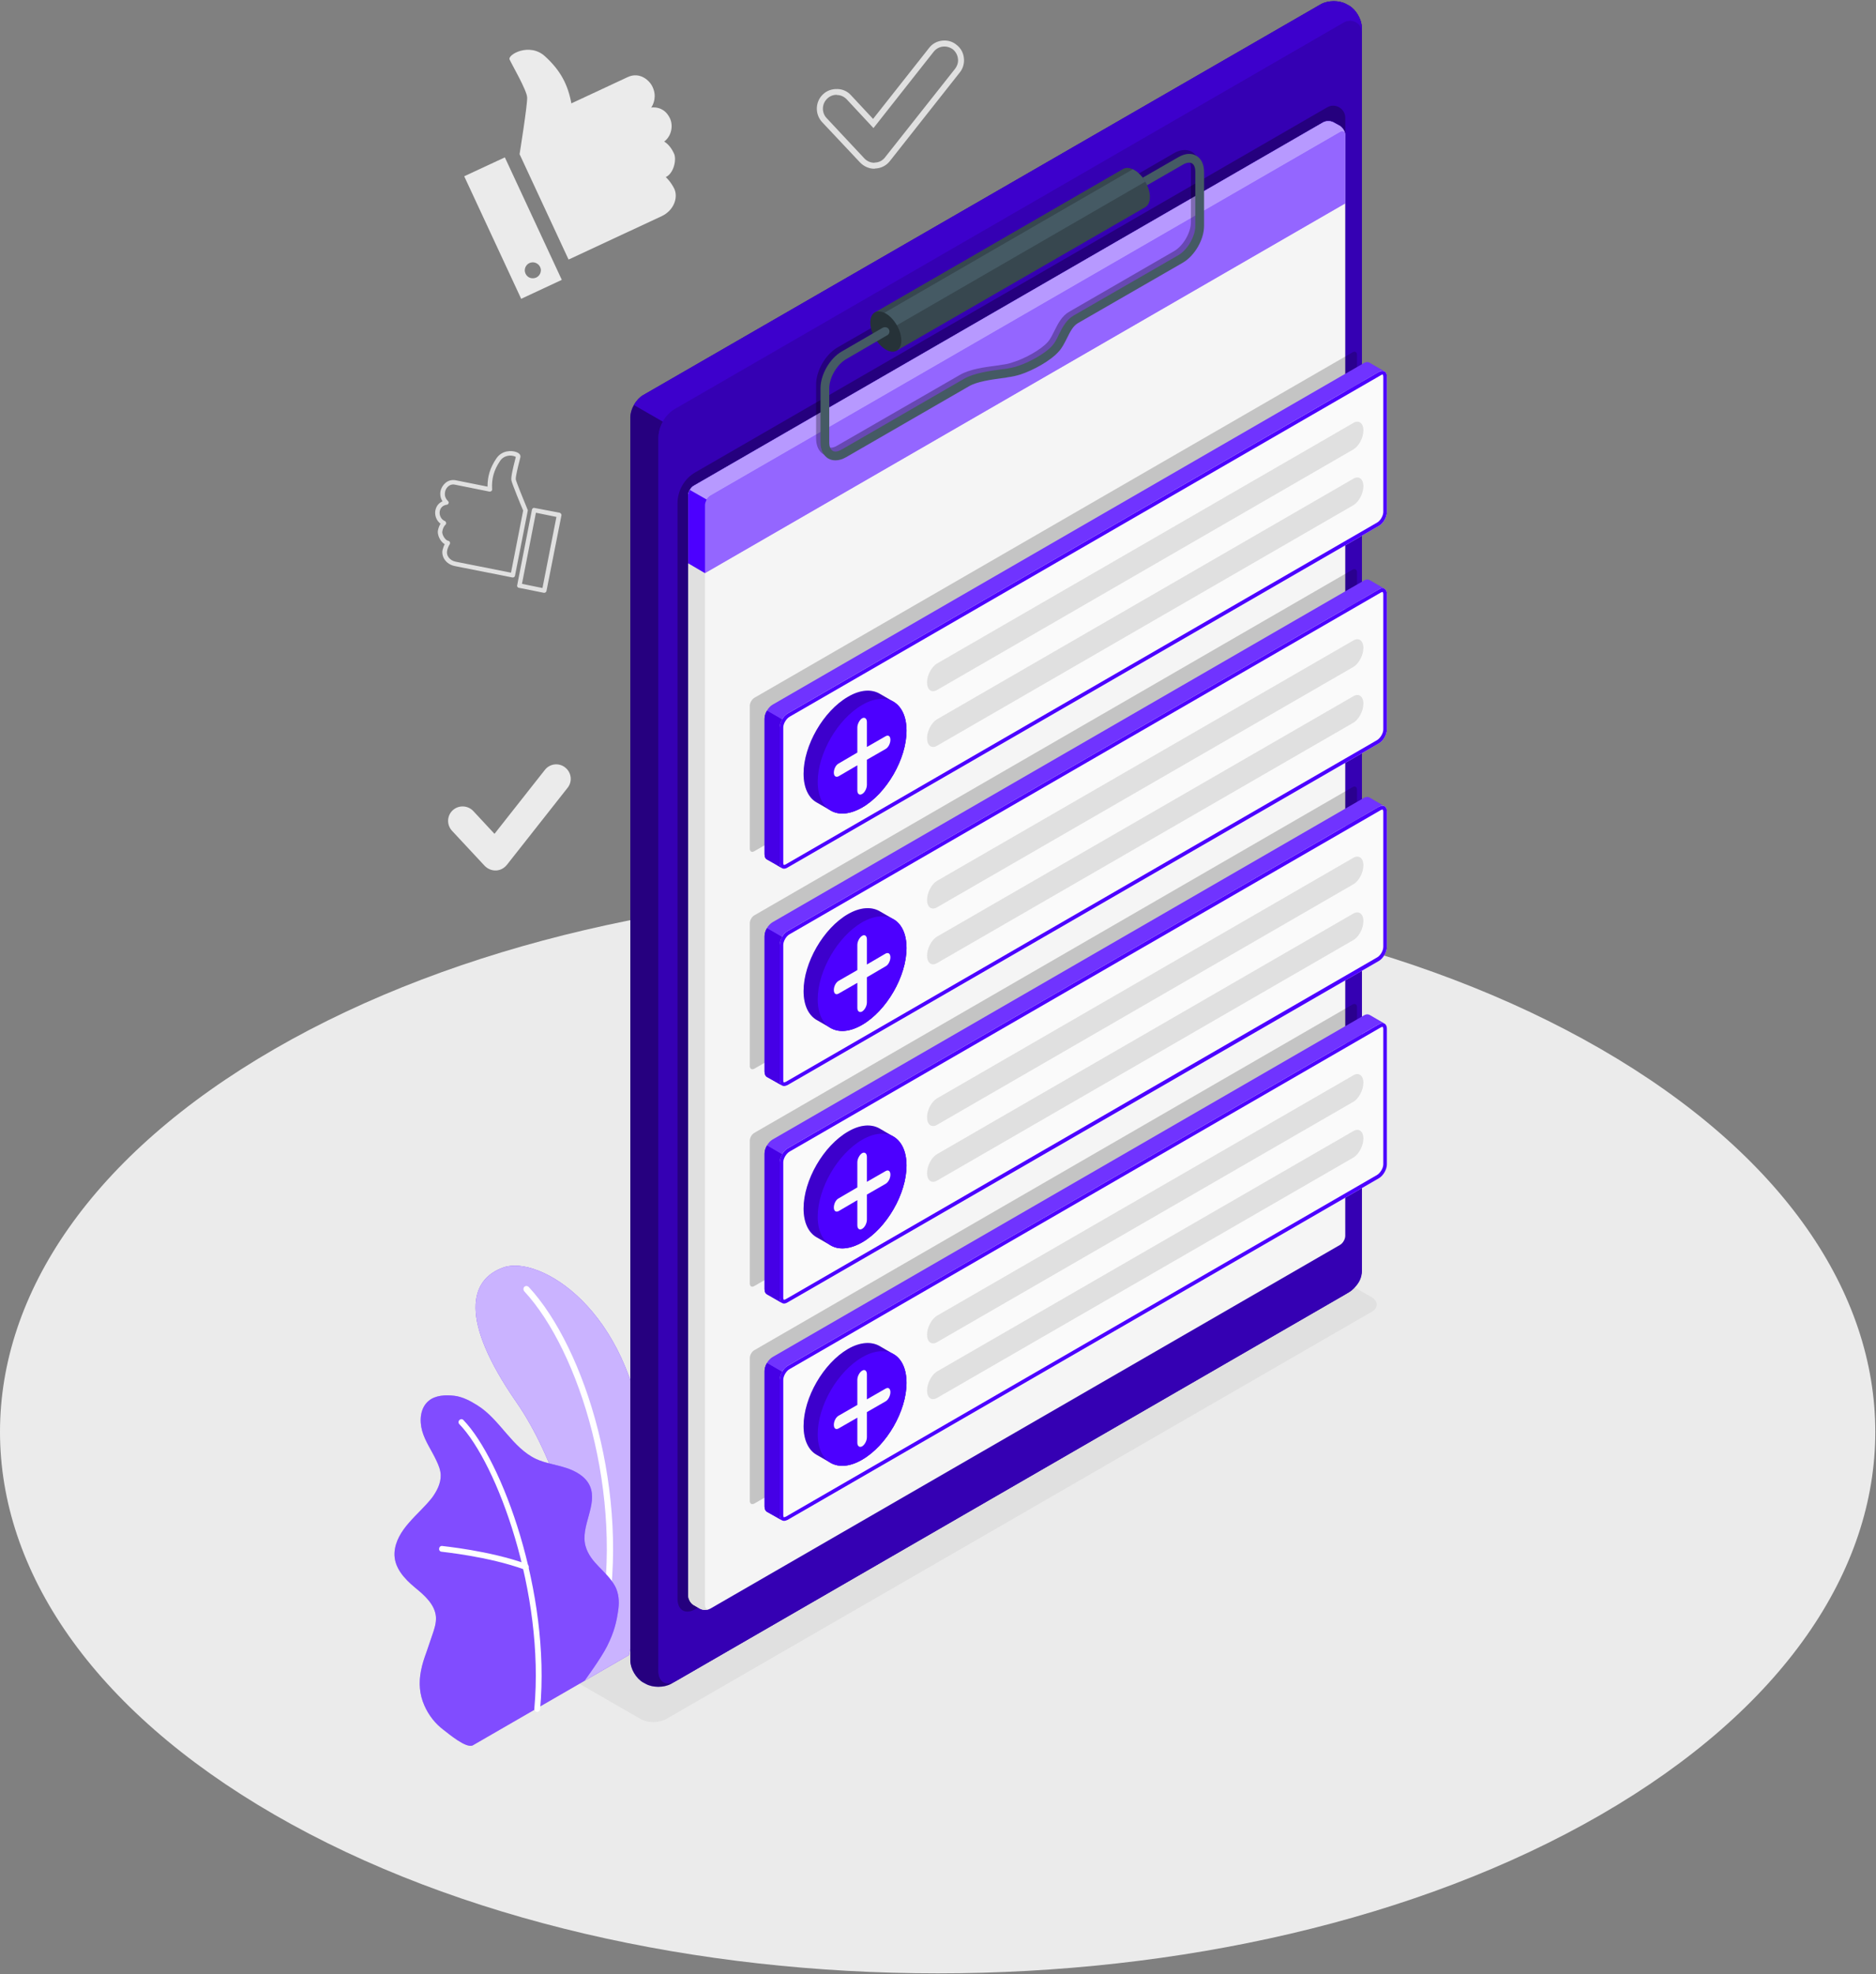 <svg width="942" height="991" viewBox="0 0 942 991" fill="none" xmlns="http://www.w3.org/2000/svg">
<rect x="0" y="0" width="942" height="991" fill="#808080" stroke="none"/>
<path d="M137.925 526.575C-45.975 632.775 -45.975 804.875 137.925 911.075C321.725 1017.18 619.925 1017.18 803.725 911.075C987.625 804.875 987.625 632.775 803.725 526.575C619.925 420.475 321.725 420.475 137.925 526.575Z" fill="#EBEBEB"/>
<path d="M628.7 624.1L274.5 828.4C271 830.5 271 833.8 274.5 835.8L321.7 863C325.2 865 330.9 865 334.5 863L688.7 658.6C692.2 656.6 692.2 653.3 688.7 651.2L641.5 624.1C638 622 632.3 622 628.7 624.1Z" fill="#E0E0E0"/>
<path d="M293.5 843.8L315.8 830.9C315.8 830.9 329.1 775.8 323.8 726.2C316.4 656.4 270.5 630.2 253 636.2C235.5 642.2 230.5 662.5 259.4 704.1C276.4 728.6 297.4 779.6 293.5 843.8Z" fill="#4c00ff"/>
<g opacity="0.7">
<path d="M293.5 843.8L315.8 830.9C315.8 830.9 329.1 775.8 323.8 726.2C316.4 656.4 270.5 630.2 253 636.2C235.5 642.2 230.5 662.5 259.4 704.1C276.4 728.6 297.4 779.6 293.5 843.8Z" fill="white"/>
</g>
<path d="M302.8 816.7C302.733 816.7 302.667 816.7 302.6 816.7C301.7 816.5 301.2 815.7 301.3 814.9C313.5 750.6 291.1 678.3 263.2 648.2C262.7 647.6 262.7 646.6 263.3 646C264 645.4 264.9 645.5 265.5 646.1C293.9 676.7 316.8 750.2 304.4 815.5C304.2 816.2 303.5 816.8 302.8 816.7Z" fill="white"/>
<path d="M237.4 876.2C234.1 877.9 225.2 870.3 222.8 868.5C218.5 865.3 215.2 861 213.1 856.2C210.6 850.6 210.2 844.7 211.4 838.7C212 835.5 213 832.5 214.1 829.5C215.1 826.567 216.1 823.633 217.1 820.7C218.1 817.8 219.1 814.8 218.9 811.7C218.4 805.5 213.2 800.9 208.4 797C203.1 792.6 197.7 786.9 198.1 779.5C198.4 773.8 201.6 768.7 205.4 764.4C209.1 760.1 213.5 756.3 217 751.8C219.4 748.5 221.4 744.6 221.3 740.5C221.2 737.9 220.2 735.5 219.1 733.2C216.8 728.2 213.5 723.7 212 718.4C210.5 713.1 211 706.7 215.3 703.2C218.7 700.4 223.7 700.2 228.1 700.7C232.3 701.2 236.2 703.3 239.7 705.5C251.1 712.6 257.1 726.8 269.3 732.5C274 734.6 279.3 735.3 284.2 736.9C289.2 738.5 294.1 741.3 296.2 746C300.3 755.4 291.3 766.2 294 776.1C296.4 784.8 304.6 788.5 308.9 796.4C310.7 799.9 311 803.9 310.5 807.8C309.6 814.4 308.4 819.3 304.8 826.5C301.8 832.5 293.5 843.8 293.5 843.8C293.5 843.8 237.9 875.9 237.4 876.2Z" fill="#4c00ff"/>
<g opacity="0.3">
<path d="M237.4 876.2C234.1 877.9 225.2 870.3 222.8 868.5C218.5 865.3 215.2 861 213.1 856.2C210.6 850.6 210.2 844.7 211.4 838.7C212 835.5 213 832.5 214.1 829.5C215.1 826.567 216.1 823.633 217.1 820.7C218.1 817.8 219.1 814.8 218.9 811.7C218.4 805.5 213.2 800.9 208.4 797C203.1 792.6 197.7 786.9 198.1 779.5C198.4 773.8 201.6 768.7 205.4 764.4C209.1 760.1 213.5 756.3 217 751.8C219.4 748.5 221.4 744.6 221.3 740.5C221.2 737.9 220.2 735.5 219.1 733.2C216.8 728.2 213.5 723.7 212 718.4C210.5 713.1 211 706.7 215.3 703.2C218.7 700.4 223.7 700.2 228.1 700.7C232.3 701.2 236.2 703.3 239.7 705.5C251.1 712.6 257.1 726.8 269.3 732.5C274 734.6 279.3 735.3 284.2 736.9C289.2 738.5 294.1 741.3 296.2 746C300.3 755.4 291.3 766.2 294 776.1C296.4 784.8 304.6 788.5 308.9 796.4C310.7 799.9 311 803.9 310.5 807.8C309.6 814.4 308.4 819.3 304.8 826.5C301.8 832.5 293.5 843.8 293.5 843.8C293.5 843.8 237.9 875.9 237.4 876.2Z" fill="white"/>
</g>
<path d="M269.7 859.4C268.8 859.3 268.2 858.6 268.3 857.8C273.6 799.9 249.6 734.5 230.6 714.9C230.1 714.4 230.1 713.4 230.7 712.9C231.2 712.3 232.2 712.3 232.7 712.9C252 732.9 276.6 799.4 271.2 858.1C271.2 858.8 270.5 859.4 269.7 859.4Z" fill="white"/>
<path d="M263.9 788C263.767 788 263.633 788 263.5 788C245.2 781.3 222 779.1 221.8 779C221 779 220.4 778.3 220.5 777.5C220.5 776.7 221.2 776 222 776.1C222.3 776.2 245.8 778.4 264.5 785.2C265.3 785.5 265.7 786.3 265.4 787.1C265.2 787.7 264.6 788.1 263.9 788Z" fill="white"/>
<path d="M663.3 2.1L322.9 198.4C319.4 200.4 316.5 205.4 316.5 209.4V833.6C316.5 837.7 319.4 842.6 322.9 844.6L324.2 845.3C327.7 847.3 333.4 847.3 337 845.3L677.4 648.7C680.9 646.7 683.8 641.8 683.8 637.7V13.8C683.8 9.8 680.9 4.8 677.4 2.8L676.1 2.1C672.6 0.1 666.9 0.1 663.3 2.1Z" fill="#4c00ff"/>
<path opacity="0.5" d="M663.3 2.1L322.9 198.4C319.4 200.4 316.5 205.4 316.5 209.4V833.6C316.5 837.7 319.4 842.6 322.9 844.6L324.2 845.3C327.7 847.3 333.4 847.3 337 845.3L677.4 648.7C680.9 646.7 683.8 641.8 683.8 637.7V13.8C683.8 9.8 680.9 4.8 677.4 2.8L676.1 2.1C672.6 0.1 666.9 0.1 663.3 2.1Z" fill="black"/>
<path d="M683.8 638.2C683.8 643.8 679.8 647.3 675 650.1L339.4 843.9C334.5 846.7 330.6 844.4 330.6 838.8V220.2C330.6 214 333.9 208.2 339.3 205.1L675 11.3C678.9 9 683.8 11.8 683.8 16.3V638.2Z" fill="#4c00ff"/>
<path opacity="0.3" d="M683.8 638.2C683.8 643.8 679.8 647.3 675 650.1L339.4 843.9C334.5 846.7 330.6 844.4 330.6 838.8V220.2C330.6 214 333.9 208.2 339.3 205.1L675 11.3C678.9 9 683.8 11.8 683.8 16.3V638.2Z" fill="black"/>
<path d="M683.8 13.8V16.3C683.8 11.8 678.9 9 674.9 11.3L339.3 205.1C336.6 206.6 334.4 208.9 332.9 211.5C332.9 211.567 332.9 211.633 332.9 211.7L318.3 203.3C319.5 201.3 321.1 199.5 322.9 198.4L663.3 2.1C666.9 0.1 672.6 0.1 676.1 2.1L677.4 2.8C680.9 4.8 683.8 9.8 683.8 13.8Z" fill="#4c00ff"/>
<path opacity="0.2" d="M683.8 13.8V16.3C683.8 11.8 678.9 9 674.9 11.3L339.3 205.1C336.6 206.6 334.4 208.9 332.9 211.5C332.9 211.567 332.9 211.633 332.9 211.7L318.3 203.3C319.5 201.3 321.1 199.5 322.9 198.4L663.3 2.1C666.9 0.1 672.6 0.1 676.1 2.1L677.4 2.8C680.9 4.8 683.8 9.8 683.8 13.8Z" fill="black"/>
<path opacity="0.3" d="M675.5 612.4C675.5 618.1 671.4 621.8 666.4 624.7L349.2 807.8C344.2 810.7 340.2 808.4 340.2 802.6V252.7C340.2 246.3 343.6 240.3 349.2 237.1L666.4 53.9C670.4 51.5 675.5 54.5 675.5 59.1V65.8V612.4Z" fill="black"/>
<path d="M348.3 243.9L664.3 61.5C665.8 60.6 668.2 60.6 669.7 61.5L672.8 63.2C674.3 64.1 675.5 66.2 675.5 67.9V620.4C675.5 622.1 674.3 624.2 672.8 625L356.8 807.5C355.3 808.4 352.8 808.4 351.3 807.5L348.3 805.7C346.8 804.9 345.6 802.8 345.6 801V248.6C345.6 246.9 346.8 244.8 348.3 243.9Z" fill="#F5F5F5"/>
<path d="M356.1 807.8C355.767 807.933 355.433 808.033 355.1 808.1C354.9 808.1 354.733 808.1 354.6 808.1C354.067 808.167 353.5 808.167 352.9 808.1C352.567 808.033 352.233 807.933 351.9 807.8C351.7 807.733 351.5 807.633 351.3 807.5L348.3 805.8C346.8 804.9 345.6 802.8 345.6 801.1V248.6C345.6 247.8 345.9 246.8 346.4 246L354.8 250.8C354.4 251.7 354 252.7 354 253.5V805.9C354 807.4 354.9 808.1 356.1 807.8Z" fill="#E0E0E0"/>
<path d="M672.8 63.2L669.7 61.5C668.2 60.6 665.8 60.6 664.3 61.5L348.3 243.9C346.8 244.8 345.6 246.9 345.6 248.6V282.7L354 287.7L675.5 102.1V67.9C675.5 66.2 674.3 64.1 672.8 63.2Z" fill="#4c00ff"/>
<path opacity="0.4" d="M672.8 63.2L669.7 61.5C668.2 60.6 665.8 60.6 664.3 61.5L348.3 243.9C346.8 244.8 345.6 246.9 345.6 248.6V282.7L354 287.7L675.5 102.1V67.9C675.5 66.2 674.3 64.1 672.8 63.2Z" fill="white"/>
<path d="M675.4 67.1C675 66 674 65.7 672.8 66.4L356.8 248.8C356 249.3 355.3 250 354.8 250.8L346.4 246C346.9 245.1 347.5 244.4 348.3 243.9L664.3 61.5C665.8 60.6 668.2 60.6 669.7 61.5L672.8 63.2C674 64 675.1 65.6 675.4 67.1Z" fill="#4c00ff"/>
<path opacity="0.6" d="M675.4 67.1C675 66 674 65.7 672.8 66.4L356.8 248.8C356 249.3 355.3 250 354.8 250.8L346.4 246C346.9 245.1 347.5 244.4 348.3 243.9L664.3 61.5C665.8 60.6 668.2 60.6 669.7 61.5L672.8 63.2C674 64 675.1 65.6 675.4 67.1Z" fill="white"/>
<path d="M345.6 248.6V282.8L354 287.7V253.5C354 252.7 354.4 251.7 354.8 250.8L346.4 246C345.9 246.8 345.6 247.8 345.6 248.6Z" fill="#4c00ff"/>
<g opacity="0.3">
<path d="M602.4 84.3V111.5C602.4 118.4 597.7 126.5 591.7 129.9L539.1 160.3C536.5 161.8 535 164.8 533.5 167.9C532.3 170.3 531.1 172.6 529.4 174.6C525.3 179.2 516.4 184 510.1 186.1C508.033 186.767 505.933 187.233 503.8 187.5C503 187.6 502.2 187.8 501.3 187.9C495.5 188.6 488.4 189.6 484.2 192L422.6 227.5C420.8 228.6 419 229.2 417.3 229.2C415.967 229.2 414.767 228.867 413.7 228.2C411.2 226.8 409.8 223.9 409.8 220.1V193C409.8 186.1 414.5 178 420.4 174.5L441.1 162.6C441.167 162.533 441.267 162.5 441.4 162.5C442.4 162 443.5 162.4 444.1 163.4C444.7 164.4 444.4 165.6 443.5 166.2C443.433 166.267 443.367 166.333 443.3 166.4L422.6 178.3C418.1 181 414.2 187.7 414.2 193V220.1C414.2 222.2 414.8 223.8 415.9 224.4C417 225 418.6 224.8 420.4 223.7L482 188.2C486.9 185.3 494.5 184.3 500.7 183.5C501.567 183.367 502.4 183.233 503.2 183.1C505 182.9 506.9 182.5 508.8 181.8C514.4 180.1 522.7 175.6 526.1 171.7C527.5 170.2 528.4 168.1 529.5 166C531.3 162.4 533.2 158.6 536.9 156.5L589.5 126.1C594.1 123.5 598 116.8 598 111.5V84.3C598 82.3 597.3 80.7 596.3 80.1C595.2 79.4 593.5 79.7 591.7 80.7L573.8 91.1C573.2 89.7 572.4 88.4 571.5 87.3L589.5 76.9C592.7 75 595.9 74.8 598.5 76.2C601 77.7 602.4 80.6 602.4 84.3Z" fill="black"/>
</g>
<path d="M564 84.8C565.4 84 567.4 84.1 569.6 85.4C573.9 87.9 577.4 93.9 577.4 98.9C577.4 101.4 576.5 103.2 575.1 104L450.3 176L439.2 156.9L564 84.8Z" fill="#37474F"/>
<path d="M444.8 166.5L575.1 91.2C573.7 88.8 571.7 86.6 569.6 85.4C569.3 85.2 569.1 85.1 568.8 85L440.5 159.1L444.8 166.5Z" fill="#455A64"/>
<path d="M444.8 157.4C440.5 154.9 437 156.9 437 161.9C437 166.9 440.5 173 444.8 175.5C449.1 178 452.6 175.9 452.6 170.9C452.6 166 449.1 159.9 444.8 157.4Z" fill="#263238"/>
<path d="M604.6 86.3V113.4C604.6 120.3 599.9 128.4 593.9 131.9L541.3 162.2C538.7 163.7 537.3 166.7 535.7 169.9C534.5 172.2 533.4 174.6 531.6 176.5C527.6 181.1 518.6 186 512.4 188C510.267 188.667 508.133 189.133 506 189.4C505.3 189.6 504.4 189.7 503.5 189.8C497.7 190.6 490.6 191.5 486.4 194L424.9 229.5C423 230.6 421.2 231.1 419.5 231.1C418.167 231.1 416.967 230.8 415.9 230.2C413.4 228.7 412 225.8 412 222.1V194.9C412 188 416.7 179.9 422.6 176.5L443.3 164.5C443.367 164.5 443.467 164.467 443.6 164.4C444.6 164 445.8 164.4 446.3 165.3C446.9 166.3 446.6 167.5 445.8 168.1C445.733 168.233 445.633 168.3 445.5 168.3L424.9 180.3C420.3 182.9 416.4 189.6 416.4 194.9V222.1C416.4 224.2 417 225.7 418.1 226.3C419.2 227 420.8 226.7 422.6 225.7L484.2 190.1C489.1 187.3 496.8 186.2 502.9 185.4C503.767 185.333 504.6 185.233 505.4 185.1C507.2 184.8 509.1 184.4 511 183.8C516.6 182 524.9 177.5 528.3 173.6C529.7 172.1 530.7 170.1 531.7 167.9C533.5 164.3 535.4 160.6 539.1 158.4L591.7 128.1C596.3 125.4 600.2 118.7 600.2 113.4V86.3C600.2 84.2 599.6 82.6 598.5 82C597.4 81.4 595.7 81.6 593.9 82.7L576 93C575.4 91.7 574.6 90.4 573.8 89.2L591.7 78.9C595 77 598.2 76.7 600.7 78.2C603.2 79.6 604.6 82.5 604.6 86.3Z" fill="#455A64"/>
<g opacity="0.2">
<path d="M378.8 350.3L679.1 176.9C680.4 176.1 681.4 176.7 681.4 178.2V249.9C681.4 251.3 680.4 253.1 679.1 253.8L378.8 427.3C377.5 428.1 376.5 427.5 376.5 426V354.3C376.5 352.9 377.5 351.1 378.8 350.3Z" fill="black"/>
</g>
<path d="M695.1 186.4C694.4 186 693.4 186.1 692.4 186.7L395.5 358.2C393.3 359.5 391.5 362.6 391.5 365.2V433.2C391.5 434.4 391.9 435.3 392.6 435.8C391.9 435.3 385.8 431.8 385 431.4C384.3 431 383.9 430.1 383.9 428.8V360.8C383.9 358.3 385.7 355.1 387.9 353.8L684.8 182.3C685.9 181.7 686.9 181.6 687.7 182.1C688.3 182.5 693.6 185.5 695.1 186.4Z" fill="#4c00ff"/>
<g opacity="0.2">
<path d="M695.1 186.4C693.6 185.5 688.3 182.5 687.7 182.1C686.9 181.6 685.9 181.7 684.8 182.3L387.9 353.8C386.8 354.5 385.8 355.6 385.1 356.8L392.7 361.2C393.4 360 394.4 358.8 395.5 358.2L692.4 186.7C693.4 186.1 694.4 186 695.1 186.4Z" fill="white"/>
</g>
<path d="M395.5 358.2L692.4 186.7C694.6 185.4 696.4 186.5 696.4 189.1V257C696.4 259.6 694.6 262.8 692.4 264L395.5 435.5C393.3 436.8 391.5 435.8 391.5 433.2V365.2C391.5 362.6 393.3 359.5 395.5 358.2Z" fill="#FAFAFA"/>
<path d="M392.7 361.2L385.1 356.8C384.3 358.1 383.9 359.5 383.9 360.8V428.8C383.9 430.1 384.3 431 385 431.4C385.8 431.8 391.9 435.3 392.6 435.8C391.9 435.3 391.5 434.4 391.5 433.2V365.2C391.5 363.9 391.9 362.5 392.7 361.2Z" fill="#4c00ff"/>
<path opacity="0.1" d="M392.7 361.2L385.1 356.8C384.3 358.1 383.9 359.5 383.9 360.8V428.8C383.9 430.1 384.3 431 385 431.4C385.8 431.8 391.9 435.3 392.6 435.8C391.9 435.3 391.5 434.4 391.5 433.2V365.2C391.5 363.9 391.9 362.5 392.7 361.2Z" fill="black"/>
<path fill-rule="evenodd" clip-rule="evenodd" d="M696.4 189.1V257C696.4 259.6 694.6 262.8 692.4 264L395.5 435.5C394.833 435.9 394.233 436.1 393.7 436.1C392.4 436.1 391.5 435 391.5 433.2V365.2C391.5 362.6 393.3 359.5 395.5 358.2L692.4 186.7C693.067 186.367 693.667 186.2 694.2 186.2C695.5 186.2 696.4 187.2 696.4 189.1ZM693.3 188.4L396.5 359.8C394.8 360.8 393.3 363.3 393.3 365.2V433.2C393.3 433.3 393.3 434.2 393.7 434.2C393.8 434.2 394.1 434.2 394.6 433.9L691.4 262.4C693.1 261.5 694.6 258.9 694.6 257V189.1C694.6 189 694.5 188 694.2 188C694.1 188 693.8 188.1 693.3 188.4Z" fill="#4c00ff"/>
<path d="M448.7 352.3C452.7 354.7 455.2 359.7 455.2 366.8C455.2 381 445.2 398.3 432.9 405.4C426.7 408.9 421.2 409.3 417.1 406.9C414.7 405.5 412.5 404.2 410 402.8C406 400.5 403.5 395.5 403.5 388.4C403.5 374.2 413.5 356.9 425.8 349.8C431.9 346.2 437.5 345.9 441.6 348.2C444 349.6 446.2 350.9 448.7 352.3Z" fill="#4c00ff"/>
<path opacity="0.2" d="M448.7 352.3C452.7 354.7 455.2 359.7 455.2 366.8C455.2 381 445.2 398.3 432.9 405.4C426.7 408.9 421.2 409.3 417.1 406.9C414.7 405.5 412.5 404.2 410 402.8C406 400.5 403.5 395.5 403.5 388.4C403.5 374.2 413.5 356.9 425.8 349.8C431.9 346.2 437.5 345.9 441.6 348.2C444 349.6 446.2 350.9 448.7 352.3Z" fill="black"/>
<path d="M432.9 405.4C426.7 408.9 421.2 409.3 417.1 406.9C413.1 404.6 410.6 399.6 410.6 392.5C410.6 378.3 420.6 361 432.9 353.9C439.1 350.3 444.6 350 448.7 352.3C452.7 354.7 455.2 359.7 455.2 366.8C455.2 381 445.2 398.3 432.9 405.4Z" fill="#4c00ff"/>
<path d="M444.7 369.6L435.3 375V362.5C435.3 360.7 434.2 359.9 432.9 360.6C431.6 361.4 430.5 363.5 430.5 365.2V377.8L421.1 383.3C419.7 384 418.7 386.1 418.7 387.9C418.7 389.6 419.7 390.4 421.1 389.7L430.5 384.2V396.8C430.5 398.6 431.6 399.4 432.9 398.6C434.2 397.9 435.3 395.8 435.3 394V381.4L444.7 376C446.1 375.2 447.1 373.2 447.1 371.4C447.1 369.6 446.1 368.8 444.7 369.6Z" fill="#FAFAFA"/>
<path d="M470.5 346.4L679.6 225.6C682.3 224 684.6 219.8 684.6 216.1C684.6 212.4 682.3 210.7 679.6 212.3L470.5 333.1C467.8 334.7 465.5 338.9 465.5 342.6C465.5 346.3 467.8 348 470.5 346.4ZM679.6 240.3L470.5 361.1C467.8 362.7 465.5 366.9 465.5 370.6C465.5 374.3 467.8 376 470.5 374.4L679.6 253.6C682.3 252 684.6 247.8 684.6 244.1C684.6 240.4 682.3 238.7 679.6 240.3Z" fill="#E0E0E0"/>
<g opacity="0.2">
<path d="M378.8 459.5L679.1 286C680.4 285.3 681.4 285.9 681.4 287.3V359C681.4 360.5 680.4 362.3 679.1 363L378.8 536.5C377.5 537.2 376.5 536.6 376.5 535.1V463.5C376.5 462 377.5 460.2 378.8 459.5Z" fill="black"/>
</g>
<path d="M695.1 295.5C694.4 295.2 693.4 295.3 692.4 295.9L395.5 467.4C393.3 468.6 391.5 471.8 391.5 474.4V542.3C391.5 543.6 391.9 544.5 392.6 544.9C391.9 544.5 385.8 541 385 540.6C384.3 540.1 383.9 539.2 383.9 538V470C383.9 467.4 385.7 464.3 387.9 463L684.8 291.5C685.9 290.8 686.9 290.8 687.7 291.2C688.3 291.6 693.6 294.6 695.1 295.5Z" fill="#4c00ff"/>
<g opacity="0.2">
<path d="M695.1 295.5C693.6 294.6 688.3 291.6 687.7 291.2C686.9 290.8 685.9 290.8 684.8 291.5L387.9 463C386.8 463.6 385.8 464.7 385.1 466L392.7 470.4C393.4 469.1 394.4 468 395.5 467.4L692.4 295.9C693.4 295.3 694.4 295.2 695.1 295.5Z" fill="white"/>
</g>
<path d="M395.5 467.4L692.4 295.9C694.6 294.6 696.4 295.6 696.4 298.2V366.2C696.4 368.8 694.6 371.9 692.4 373.2L395.5 544.7C393.3 546 391.5 544.9 391.5 542.3V474.4C391.5 471.8 393.3 468.6 395.5 467.4Z" fill="#FAFAFA"/>
<path d="M392.7 470.4L385.1 466C384.3 467.3 383.9 468.7 383.9 470V538C383.9 539.2 384.3 540.1 385 540.6C385.8 541 391.9 544.5 392.6 544.9C391.9 544.5 391.5 543.6 391.5 542.3V474.4C391.5 473.1 391.9 471.7 392.7 470.4Z" fill="#4c00ff"/>
<path opacity="0.1" d="M392.7 470.4L385.1 466C384.3 467.3 383.9 468.7 383.9 470V538C383.9 539.2 384.3 540.1 385 540.6C385.8 541 391.9 544.5 392.6 544.9C391.9 544.5 391.5 543.6 391.5 542.3V474.4C391.5 473.1 391.9 471.7 392.7 470.4Z" fill="black"/>
<path fill-rule="evenodd" clip-rule="evenodd" d="M696.4 298.2V366.2C696.4 368.8 694.6 371.9 692.4 373.2L395.5 544.7C394.833 545.033 394.233 545.2 393.7 545.2C392.4 545.2 391.5 544.2 391.5 542.3V474.4C391.5 471.8 393.3 468.6 395.5 467.4L692.4 295.9C693.067 295.5 693.667 295.3 694.2 295.3C695.5 295.3 696.4 296.4 696.4 298.2ZM693.3 297.5L396.5 469C394.8 469.9 393.3 472.5 393.3 474.4V542.3C393.3 542.4 393.3 543.4 393.7 543.4C393.8 543.4 394.1 543.3 394.6 543.1L691.4 371.6C693.1 370.6 694.6 368.1 694.6 366.2V298.2C694.6 298.1 694.5 297.2 694.2 297.2C694.1 297.2 693.8 297.2 693.3 297.5Z" fill="#4c00ff"/>
<path d="M448.7 461.5C452.7 463.8 455.2 468.8 455.2 475.9C455.2 490.1 445.2 507.4 432.9 514.5C426.7 518.1 421.2 518.4 417.1 516.1C414.7 514.7 412.5 513.4 410 512C406 509.6 403.5 504.7 403.5 497.5C403.5 483.3 413.5 466 425.8 458.9C431.9 455.4 437.5 455.1 441.6 457.4C444 458.8 446.2 460.1 448.7 461.5Z" fill="#4c00ff"/>
<path opacity="0.2" d="M448.7 461.5C452.7 463.8 455.2 468.8 455.2 475.9C455.2 490.1 445.2 507.4 432.9 514.5C426.7 518.1 421.2 518.4 417.1 516.1C414.7 514.7 412.5 513.4 410 512C406 509.6 403.5 504.7 403.5 497.5C403.5 483.3 413.5 466 425.8 458.9C431.9 455.4 437.5 455.1 441.6 457.4C444 458.8 446.2 460.1 448.7 461.5Z" fill="black"/>
<path d="M432.9 514.5C426.7 518.1 421.2 518.4 417.1 516.1C413.1 513.8 410.6 508.8 410.6 501.7C410.6 487.4 420.6 470.2 432.9 463C439.1 459.5 444.6 459.2 448.7 461.5C452.7 463.8 455.2 468.8 455.2 475.9C455.2 490.1 445.2 507.4 432.9 514.5Z" fill="#4c00ff"/>
<path d="M444.7 478.7L435.3 484.2V471.6C435.3 469.8 434.2 469 432.9 469.8C431.6 470.6 430.5 472.6 430.5 474.4V487L421.1 492.4C419.7 493.2 418.7 495.2 418.7 497C418.7 498.8 419.7 499.6 421.1 498.8L430.5 493.4V506C430.5 507.7 431.6 508.5 432.9 507.8C434.2 507 435.3 505 435.3 503.2V490.6L444.7 485.1C446.1 484.4 447.1 482.3 447.1 480.6C447.1 478.8 446.1 478 444.7 478.7Z" fill="#FAFAFA"/>
<path d="M470.5 455.5L679.6 334.8C682.3 333.2 684.6 328.9 684.6 325.3C684.6 321.6 682.3 319.9 679.6 321.5L470.5 442.2C467.8 443.8 465.5 448.1 465.5 451.8C465.5 455.4 467.8 457.1 470.5 455.5ZM679.6 349.5L470.5 470.2C467.8 471.8 465.5 476.1 465.5 479.8C465.5 483.4 467.8 485.1 470.5 483.5L679.6 362.8C682.3 361.2 684.6 356.9 684.6 353.3C684.6 349.6 682.3 347.9 679.6 349.5Z" fill="#E0E0E0"/>
<g opacity="0.2">
<path d="M378.8 568.7L679.1 395.2C680.4 394.4 681.4 395 681.4 396.5V468.2C681.4 469.6 680.4 471.4 679.1 472.1L378.8 645.6C377.5 646.4 376.5 645.8 376.5 644.3V572.6C376.5 571.2 377.5 569.4 378.8 568.7Z" fill="black"/>
</g>
<path d="M695.1 404.7C694.4 404.3 693.4 404.4 692.4 405L395.5 576.5C393.3 577.8 391.5 580.9 391.5 583.5V651.5C391.5 652.7 391.9 653.6 392.6 654.1C391.9 653.6 385.8 650.2 385 649.7C384.3 649.3 383.9 648.4 383.9 647.1V579.1C383.9 576.6 385.7 573.4 387.9 572.1L684.8 400.6C685.9 400 686.9 399.9 687.7 400.4C688.3 400.8 693.6 403.8 695.1 404.7Z" fill="#4c00ff"/>
<g opacity="0.2">
<path d="M695.1 404.7C693.6 403.8 688.3 400.8 687.7 400.4C686.9 399.9 685.9 400 684.8 400.6L387.9 572.1C386.8 572.8 385.8 573.9 385.1 575.1L392.7 579.5C393.4 578.3 394.4 577.2 395.5 576.5L692.4 405C693.4 404.4 694.4 404.3 695.1 404.7Z" fill="white"/>
</g>
<path d="M395.5 576.5L692.4 405C694.6 403.7 696.4 404.8 696.4 407.4V475.3C696.4 477.9 694.6 481.1 692.4 482.4L395.5 653.8C393.3 655.1 391.5 654.1 391.5 651.5V583.5C391.5 580.9 393.3 577.8 395.5 576.5Z" fill="#FAFAFA"/>
<path d="M392.7 579.5L385.1 575.1C384.3 576.4 383.9 577.9 383.9 579.1V647.1C383.9 648.4 384.3 649.3 385 649.7C385.8 650.2 391.9 653.6 392.6 654.1C391.9 653.6 391.5 652.7 391.5 651.5V583.5C391.5 582.2 391.9 580.8 392.7 579.5Z" fill="#4c00ff"/>
<path opacity="0.1" d="M392.7 579.5L385.1 575.1C384.3 576.4 383.9 577.9 383.9 579.1V647.1C383.9 648.4 384.3 649.3 385 649.7C385.8 650.2 391.9 653.6 392.6 654.1C391.9 653.6 391.5 652.7 391.5 651.5V583.5C391.5 582.2 391.9 580.8 392.7 579.5Z" fill="black"/>
<path fill-rule="evenodd" clip-rule="evenodd" d="M696.4 407.4V475.3C696.4 477.9 694.6 481.1 692.4 482.4L395.5 653.8C394.833 654.2 394.233 654.4 393.7 654.4C392.4 654.4 391.5 653.3 391.5 651.5V583.5C391.5 580.9 393.3 577.8 395.5 576.5L692.4 405C693.067 404.667 693.667 404.5 694.2 404.5C695.5 404.5 696.4 405.5 696.4 407.4ZM693.3 406.7L396.5 578.1C394.8 579.1 393.3 581.6 393.3 583.5V651.5C393.3 651.6 393.3 652.5 393.7 652.5C393.8 652.5 394.1 652.5 394.6 652.2L691.4 480.7C693.1 479.8 694.6 477.3 694.6 475.3V407.4C694.6 407.3 694.5 406.4 694.2 406.4C694.1 406.4 693.8 406.4 693.3 406.7Z" fill="#4c00ff"/>
<path d="M448.7 570.6C452.7 573 455.2 578 455.2 585.1C455.2 599.3 445.2 616.6 432.9 623.7C426.7 627.2 421.2 627.6 417.1 625.2C414.7 623.8 412.5 622.5 410 621.1C406 618.8 403.5 613.8 403.5 606.7C403.5 592.5 413.5 575.2 425.8 568.1C431.9 564.5 437.5 564.2 441.6 566.5C444 567.9 446.2 569.2 448.7 570.6Z" fill="#4c00ff"/>
<path opacity="0.2" d="M448.7 570.6C452.7 573 455.2 578 455.2 585.1C455.2 599.3 445.2 616.6 432.9 623.7C426.7 627.2 421.2 627.6 417.1 625.2C414.7 623.8 412.5 622.5 410 621.1C406 618.8 403.5 613.8 403.5 606.7C403.5 592.5 413.5 575.2 425.8 568.1C431.9 564.5 437.5 564.2 441.6 566.5C444 567.9 446.2 569.2 448.7 570.6Z" fill="black"/>
<path d="M432.9 623.7C426.7 627.2 421.2 627.6 417.1 625.2C413.1 622.9 410.6 617.9 410.6 610.8C410.6 596.6 420.6 579.3 432.9 572.2C439.1 568.6 444.6 568.3 448.7 570.6C452.7 573 455.2 578 455.2 585.1C455.2 599.3 445.2 616.6 432.9 623.7Z" fill="#4c00ff"/>
<path d="M444.7 587.9L435.3 593.3V580.8C435.3 579 434.2 578.2 432.9 578.9C431.6 579.7 430.5 581.8 430.5 583.5V596.1L421.1 601.6C419.7 602.3 418.7 604.4 418.7 606.2C418.7 607.9 419.7 608.7 421.1 608L430.5 602.5V615.1C430.5 616.9 431.6 617.7 432.9 616.9C434.2 616.2 435.3 614.1 435.3 612.3V599.7L444.7 594.3C446.1 593.5 447.1 591.5 447.1 589.7C447.1 587.9 446.1 587.1 444.7 587.9Z" fill="#FAFAFA"/>
<path d="M470.5 564.7L679.6 443.9C682.3 442.4 684.6 438.1 684.6 434.4C684.6 430.7 682.3 429.1 679.6 430.6L470.5 551.4C467.8 553 465.5 557.2 465.5 560.9C465.5 564.6 467.8 566.3 470.5 564.7ZM679.6 458.6L470.5 579.4C467.8 581 465.5 585.2 465.5 588.9C465.5 592.6 467.8 594.3 470.5 592.7L679.6 471.9C682.3 470.4 684.6 466.1 684.6 462.4C684.6 458.7 682.3 457.1 679.6 458.6Z" fill="#E0E0E0"/>
<g opacity="0.2">
<path d="M378.8 677.8L679.1 504.3C680.4 503.6 681.4 504.2 681.4 505.6V577.3C681.4 578.8 680.4 580.6 679.1 581.3L378.8 754.8C377.5 755.5 376.5 754.9 376.5 753.5V681.8C376.5 680.3 377.5 678.5 378.8 677.8Z" fill="black"/>
</g>
<path d="M695.1 513.8C694.4 513.5 693.4 513.6 692.4 514.2L395.5 685.7C393.3 687 391.5 690.1 391.5 692.7V760.6C391.5 761.9 391.9 762.8 392.6 763.2C391.9 762.8 385.8 759.3 385 758.9C384.3 758.4 383.9 757.5 383.9 756.3V688.3C383.9 685.7 385.7 682.6 387.9 681.3L684.8 509.8C685.9 509.1 686.9 509.1 687.7 509.5C688.3 509.9 693.6 512.9 695.1 513.8Z" fill="#4c00ff"/>
<g opacity="0.2">
<path d="M695.1 513.8C693.6 512.9 688.3 509.9 687.7 509.5C686.9 509.1 685.9 509.1 684.8 509.8L387.9 681.3C386.8 681.9 385.8 683 385.1 684.3L392.7 688.7C393.4 687.4 394.4 686.3 395.5 685.7L692.4 514.2C693.4 513.6 694.4 513.5 695.1 513.8Z" fill="white"/>
</g>
<path d="M395.5 685.7L692.4 514.2C694.6 512.9 696.4 513.9 696.4 516.5V584.5C696.4 587.1 694.6 590.2 692.4 591.5L395.5 763C393.3 764.3 391.5 763.2 391.5 760.6V692.7C391.5 690.1 393.3 687 395.5 685.7Z" fill="#FAFAFA"/>
<path d="M392.7 688.7L385.1 684.3C384.3 685.6 383.9 687 383.9 688.3V756.3C383.9 757.5 384.3 758.4 385 758.9C385.8 759.3 391.9 762.8 392.6 763.2C391.9 762.8 391.5 761.9 391.5 760.6V692.7C391.5 691.4 391.9 690 392.7 688.7Z" fill="#4c00ff"/>
<path opacity="0.1" d="M392.7 688.7L385.1 684.3C384.3 685.6 383.9 687 383.9 688.3V756.3C383.9 757.5 384.3 758.4 385 758.9C385.8 759.3 391.9 762.8 392.6 763.2C391.9 762.8 391.5 761.9 391.5 760.6V692.7C391.5 691.4 391.9 690 392.7 688.7Z" fill="black"/>
<path fill-rule="evenodd" clip-rule="evenodd" d="M696.4 516.5V584.5C696.4 587.1 694.6 590.2 692.4 591.5L395.5 763C394.833 763.333 394.233 763.5 393.7 763.5C392.4 763.5 391.5 762.5 391.5 760.6V692.7C391.5 690.1 393.3 687 395.5 685.7L692.4 514.2C693.067 513.8 693.667 513.6 694.2 513.6C695.5 513.6 696.4 514.7 696.4 516.5ZM693.3 515.8L396.5 687.3C394.8 688.2 393.3 690.8 393.3 692.7V760.6C393.3 760.7 393.3 761.7 393.7 761.7C393.8 761.7 394.1 761.6 394.6 761.4L691.4 589.9C693.1 588.9 694.6 586.4 694.6 584.5V516.5C694.6 516.4 694.5 515.5 694.2 515.5C694.1 515.5 693.8 515.5 693.3 515.8Z" fill="#4c00ff"/>
<path d="M448.7 679.8C452.7 682.1 455.2 687.1 455.2 694.2C455.2 708.4 445.2 725.7 432.9 732.8C426.7 736.4 421.2 736.7 417.1 734.4C414.7 733 412.5 731.7 410 730.3C406 728 403.5 723 403.5 715.9C403.5 701.6 413.5 684.4 425.8 677.2C431.9 673.7 437.5 673.4 441.6 675.7C444 677.1 446.2 678.4 448.7 679.8Z" fill="#4c00ff"/>
<path opacity="0.2" d="M448.7 679.8C452.7 682.1 455.2 687.1 455.2 694.2C455.2 708.4 445.2 725.7 432.9 732.8C426.7 736.4 421.2 736.7 417.1 734.4C414.7 733 412.5 731.7 410 730.3C406 728 403.5 723 403.5 715.9C403.5 701.6 413.5 684.4 425.8 677.2C431.9 673.7 437.5 673.4 441.6 675.7C444 677.1 446.2 678.4 448.7 679.8Z" fill="black"/>
<path d="M432.9 732.8C426.7 736.4 421.2 736.7 417.1 734.4C413.1 732.1 410.6 727.1 410.6 720C410.6 705.7 420.6 688.5 432.9 681.4C439.1 677.8 444.6 677.5 448.7 679.8C452.7 682.1 455.2 687.1 455.2 694.2C455.2 708.4 445.2 725.7 432.9 732.8Z" fill="#4c00ff"/>
<path d="M444.7 697.1L435.3 702.5V689.9C435.3 688.1 434.2 687.3 432.9 688.1C431.6 688.9 430.5 690.9 430.5 692.7V705.3L421.1 710.7C419.7 711.5 418.7 713.5 418.7 715.3C418.7 717.1 419.7 717.9 421.1 717.1L430.5 711.7V724.3C430.5 726 431.6 726.8 432.9 726.1C434.2 725.3 435.3 723.3 435.3 721.5V708.9L444.7 703.5C446.1 702.7 447.1 700.6 447.1 698.9C447.1 697.1 446.1 696.3 444.7 697.1Z" fill="#FAFAFA"/>
<path d="M470.5 673.8L679.6 553.1C682.3 551.5 684.6 547.2 684.6 543.6C684.6 539.9 682.3 538.2 679.6 539.8L470.5 660.5C467.8 662.1 465.5 666.4 465.5 670.1C465.5 673.7 467.8 675.4 470.5 673.8ZM679.6 567.8L470.5 688.5C467.8 690.1 465.5 694.4 465.5 698.1C465.5 701.7 467.8 703.4 470.5 701.8L679.6 581.1C682.3 579.5 684.6 575.2 684.6 571.6C684.6 567.9 682.3 566.2 679.6 567.8Z" fill="#E0E0E0"/>
<path fill-rule="evenodd" clip-rule="evenodd" d="M219.9 266.3C220.2 264.8 220.7 263.7 221.2 262.9C219 261.3 218.2 258.5 218.6 256.3C219.1 253.7 220.7 252.3 222.2 251.7C221.4 250.5 220.8 248.7 221.2 246.5C221.8 243.8 224.5 240.3 228.8 241.1L244.8 244.3C244.8 239.1 246.1 234.8 249.2 230.2C252 226 256.9 226 259.4 227C261.4 227.8 261.4 229 261.3 229.5C261.2 229.9 261 230.6 260.8 231.6C260.2 233.9 258.8 239.4 259 240.7C259.3 242.1 262.7 250.5 264.9 255.8C265.033 256 265.067 256.2 265 256.4L258.6 289C258.5 289.6 258 289.9 257.5 289.9C257.433 289.9 257.367 289.9 257.3 289.9L228.5 284.2C223.8 283.3 221.6 279.4 222.2 276.2C222.5 275 222.9 273.9 223.3 273.2C220.9 271.8 219.5 268.3 219.9 266.3ZM225.1 271.5C225.5 271.6 225.8 271.8 225.9 272.2C226.1 272.5 226 272.9 225.8 273.3C225.8 273.3 224.8 274.7 224.5 276.6C224 278.7 225.7 281.4 228.9 282L256.6 287.5L262.7 256.3C261.7 254 257.2 243.1 256.8 241.2C256.5 239.5 257.5 235.4 258.6 231C258.8 230.3 258.9 229.7 259 229.4C258.6 229.1 257.5 228.7 256 228.7C254.8 228.8 252.5 229.2 251.1 231.4C248 236 246.8 240.3 247.1 245.6C247.2 245.9 247 246.3 246.8 246.5C246.5 246.7 246.1 246.8 245.8 246.8L228.4 243.3C225.3 242.7 223.7 245.5 223.5 246.9C222.9 249.5 224.5 251 224.9 251.5C225.3 251.8 225.4 252.3 225.2 252.7C225.1 253.1 224.7 253.4 224.2 253.4C224.1 253.5 221.4 253.6 220.8 256.7C220.5 258.4 221.3 260.7 223.4 261.6C223.7 261.7 224 262.1 224 262.5C224.1 262.9 223.9 263.3 223.6 263.5C223.6 263.5 222.5 264.5 222.1 266.8C221.8 268.1 223.4 271.2 225.1 271.5ZM267.1 255.9C267.2 255.3 267.8 254.8 268.4 255L281 257.4C281.3 257.5 281.6 257.7 281.7 257.9C281.9 258.2 282 258.5 281.9 258.8L274.4 296.7C274.3 297.2 273.8 297.6 273.3 297.6C273.233 297.6 273.167 297.6 273.1 297.6L260.6 295.1C260.3 295.1 260 294.9 259.8 294.6C259.7 294.4 259.6 294.1 259.7 293.8L267.1 255.9ZM272.4 295.2L279.4 259.5L269.1 257.4L262.1 293.1L272.4 295.2Z" fill="#E0E0E0"/>
<path fill-rule="evenodd" clip-rule="evenodd" d="M264.7 48.9C264.5 45.2 257 32.4 255.9 29.9C254.7 27.5 265.9 21.1 273.7 28.3C281.5 35.4 285.2 42.6 286.9 51.9L315.2 38.7C321.2 35.9 326.2 40.3 327.7 43.7C329.9 48.4 328.1 52.4 327 54C327 54 333.3 52.8 336.4 59.4C338.1 63 337.3 68.2 333.5 71.1C333.5 71.1 336.3 72.4 338.4 77C339.9 80 338.3 87.1 334.3 88.9C334.3 88.9 336.8 91.1 338.6 94.8C340.6 99.2 338.4 105.6 332.3 108.5C326.2 111.3 285.5 130.3 285.5 130.3L260.9 77.4C260.9 77.4 264.9 52.5 264.7 48.9ZM253.5 79L282.1 140.5L261.7 150L233.1 88.5L253.5 79ZM267.6 139.7C269.8 139.7 271.6 137.9 271.6 135.6C271.5 133.4 269.7 131.7 267.5 131.7C265.3 131.7 263.5 133.5 263.5 135.8C263.6 138 265.4 139.8 267.6 139.7Z" fill="#EBEBEB"/>
<path d="M248.8 437C246.7 437 244.8 436.1 243.4 434.7L227 417.1C224.2 414.1 224.4 409.5 227.3 406.8C230.2 404.1 234.8 404.2 237.6 407.1L248.3 418.6L273.6 386.5C276.1 383.3 280.7 382.8 283.8 385.3C287 387.8 287.5 392.4 285 395.5L254.5 434.2C253.1 435.9 251.2 436.9 249.1 437C248.967 437 248.867 437 248.8 437Z" fill="#EBEBEB"/>
<path fill-rule="evenodd" clip-rule="evenodd" d="M439 84.7C436.3 84.7 433.7 83.5 431.8 81.5L412.8 61.3C409.1 57.3 409.3 51 413.3 47.3C415.2 45.5 417.8 44.6 420.4 44.7C423 44.7 425.5 45.8 427.3 47.8L438.4 59.7L466.5 24.1C468.1 22 470.4 20.7 473.1 20.4C475.7 20.1 478.3 20.8 480.3 22.5C482.4 24.1 483.7 26.4 484 29.1C484.3 31.7 483.6 34.3 482 36.3L446.8 80.9C445 83.2 442.3 84.5 439.4 84.6C439.267 84.667 439.133 84.7 439 84.7ZM420 47.6C418.3 47.6 416.6 48.3 415.4 49.5C412.6 52.1 412.5 56.5 415 59.2L434 79.5C435.3 80.9 437.1 81.7 439 81.7L439.3 81.6C441.3 81.6 443.2 80.6 444.4 79L479.6 34.5C480.7 33 481.3 31.2 481 29.4C480.8 27.6 479.9 26 478.5 24.8C477 23.7 475.2 23.2 473.4 23.4C471.6 23.6 470 24.5 468.8 26L438.6 64.3L425.1 49.8C423.8 48.5 422.1 47.7 420.3 47.7C420.233 47.633 420.133 47.6 420 47.6Z" fill="#E0E0E0"/>
</svg>

